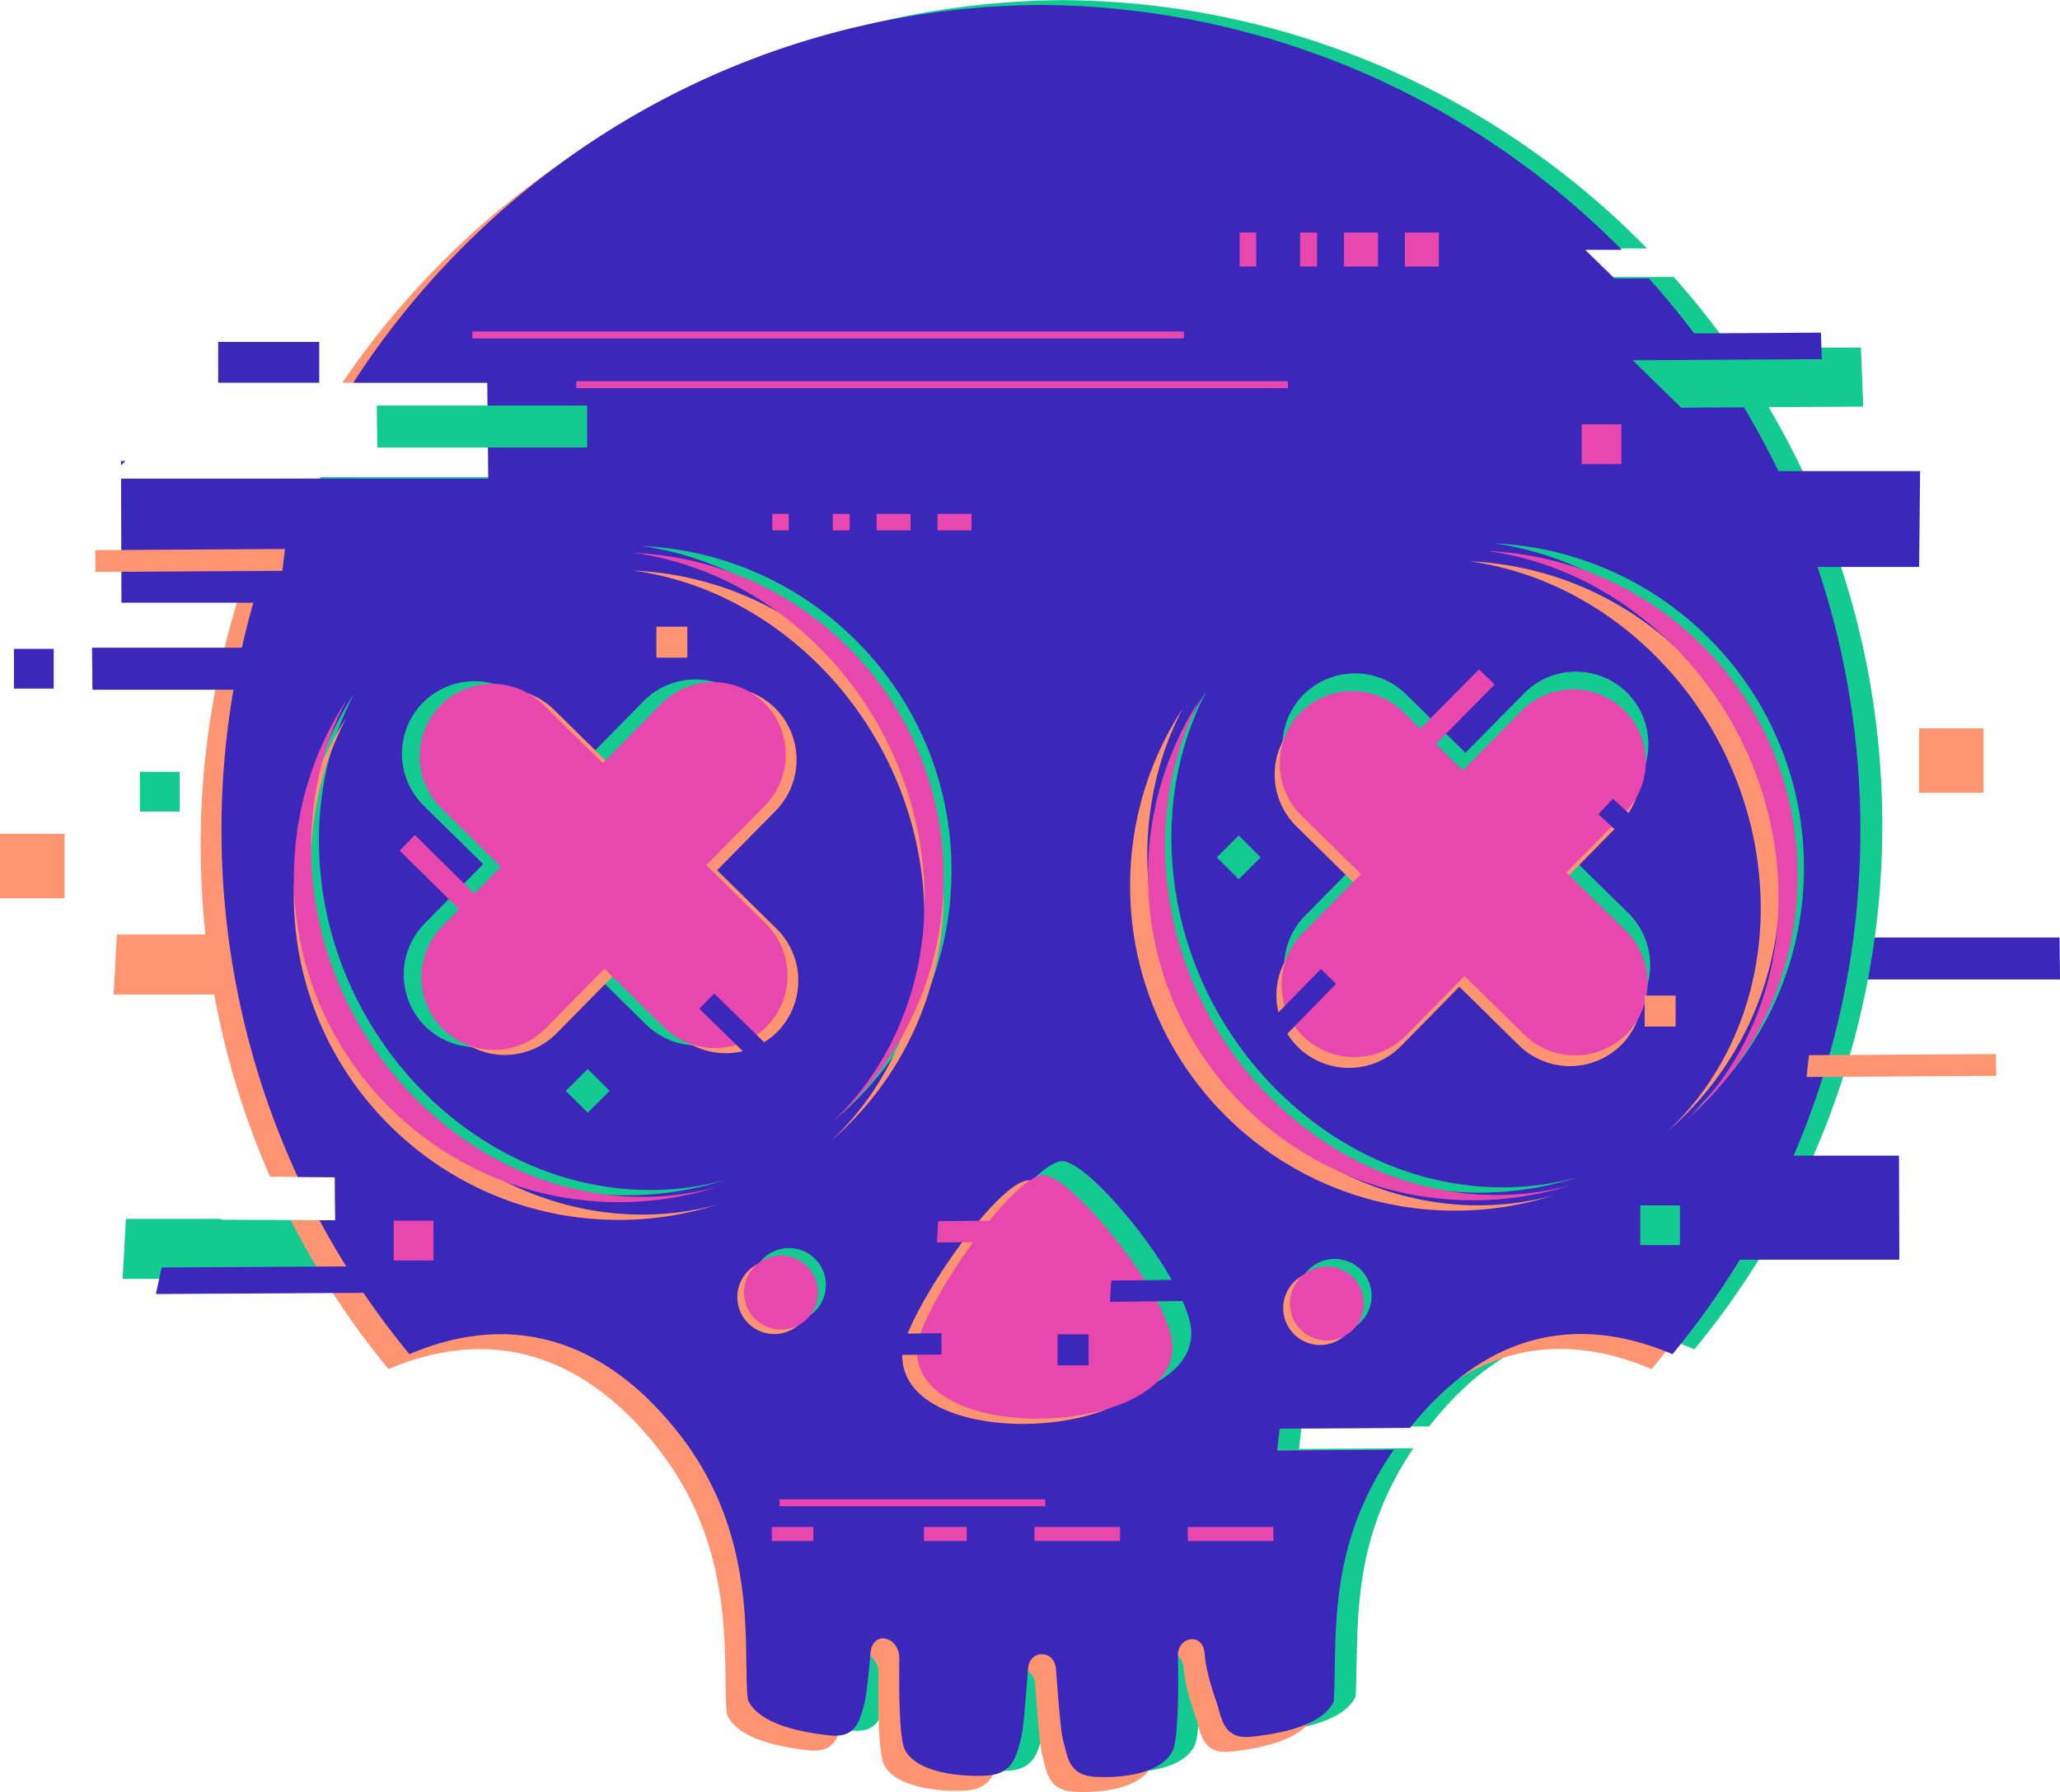 <svg xmlns="http://www.w3.org/2000/svg" viewBox="0 0 1872.82 1629.46"><title>DSX-Sticker</title><polygon points="103.29 904.25 322.46 904.25 266.7 849.67 106.29 849.67 103.29 904.25" style="fill:#ff9472;fill-rule:evenodd"/><polygon points="111.47 1162.86 330.64 1162.86 276.01 1109.39 201.66 1109.02 201.03 1108.28 114.47 1108.28 111.47 1162.86" style="fill:#13ca91;fill-rule:evenodd"/><polygon points="1872.42 852.39 1616.13 852.39 1664.25 890.56 1872.82 890.56 1872.42 852.39" style="fill:#3b27ba;fill-rule:evenodd"/><path d="M1634.11,1425c-106.93-45.31-184.79-.47-238.66,67-.82,1-1.61,2-2.41,3.07l-116.09.68-2.31,19.84,103.94-.62c-58.69,87.32-49.18,164-52.47,225.72-10.39,22.55-50.24,29.49-74.5,32.09s-26.9-13.89-31.2-28.62c-1.89-6.47-10-26.69-11.73-47.18-1.61-19.54-24.5-15-24.2,1.74.66,36.2,0,77.19-4.9,87-10.4,20.79-46.22,25-70.49,23.55s-24.88-18.44-29.18-33.89c-2.13-7.66-4.54-40.88-6.35-64.18-1.39-17.76-24-18-25.4-.19-1.79,23-4.17,55.63-6.3,63.21-4.33,15.48-6.92,32.4-31.19,33.89s-64.12-2.76-74.5-23.55c-4.72-9.46-5.48-48.06-4.95-82.91.29-19.7-24.4-26.75-26.28-4.44-1.69,20-3.75,39.42-5.6,45.76-4.32,14.74-6.93,31.22-31.2,28.62s-64.11-9.54-74.5-32.09c-5.5-40.89,12-144.71-60.65-239.53-54.65-71.4-136.8-121.79-247.21-75a751.4,751.4,0,0,1-87.46-132.58l-.19-23.82-11.63-.09A751.47,751.47,0,0,1,384.85,632h172.6l-.88-87.2H432.76c132-206.34,362.2-343.83,624.64-346.52v-.08l2.54,0c.85,0,1.7,0,2.54,0v.08c207.08,2.12,394,88.19,528.59,225.74h-85.6l46.46,26h63.44c117.9,132.52,189.56,307.07,189.56,498.37A747.17,747.17,0,0,1,1634.11,1425Z" transform="translate(-93.67 -198.15)" style="fill:#13ca91;fill-rule:evenodd"/><path d="M1595.25,1443c-99.58-42.2-174-6.2-227.22,53.45l-110.92.65-2.32,19.84,96.85-.58c-71.86,94.21-60.9,176.79-64.39,242.34-10.39,22.55-50.24,29.49-74.51,32.09s-26.89-13.89-31.19-28.62c-1.89-6.47-10-26.69-11.73-47.19-1.61-19.53-24.5-15-24.2,1.75.66,36.2,0,77.19-4.9,87-10.4,20.79-46.23,25-70.49,23.54s-24.88-18.43-29.19-33.88c-2.13-7.67-4.54-40.89-6.35-64.18-1.38-17.76-24-18-25.39-.19-1.8,23-4.17,55.62-6.3,63.21-4.33,15.47-6.93,32.4-31.19,33.89s-64.12-2.76-74.5-23.55c-4.73-9.46-5.48-48.06-5-82.91.29-19.7-24.4-26.75-26.28-4.44-1.68,20-3.74,39.42-5.6,45.76-4.32,14.74-6.93,31.22-31.19,28.62s-64.11-9.54-74.51-32.09c-5.49-40.89,12-144.71-60.64-239.53-54.66-71.4-136.81-121.79-247.21-75a750.7,750.7,0,0,1-89-135.56l40.5.21-.31-39.12-58.9-.44A751.57,751.57,0,0,1,354,633.36H537.61l-.88-87.2H404.89c133.55-197,358.34-327.24,613.65-329.86v-.09l2.54,0c.85,0,1.69,0,2.54,0v.09c198.59,2,378.73,81.26,511.82,209.08h-.59l23.31,22.82c128.78,134.69,207.91,317.23,207.91,518.26A747.17,747.17,0,0,1,1595.25,1443Z" transform="translate(-93.67 -198.15)" style="fill:#ff9472;fill-rule:evenodd"/><path d="M1614.2,1429.43c-106.93-45.31-184.79-.48-238.66,67h0l-118.43.7-2.32,19.84,106-.63c-61,88.58-51.23,166.4-54.56,228.78-10.39,22.56-50.24,29.49-74.5,32.1s-26.89-13.89-31.2-28.63c-1.89-6.47-10-26.69-11.72-47.18-1.62-19.54-24.51-15-24.21,1.74.66,36.2,0,77.19-4.9,87-10.39,20.8-46.22,25-70.49,23.55s-24.88-18.43-29.18-33.89c-2.14-7.66-4.54-40.88-6.35-64.17-1.39-17.77-24-18-25.4-.2-1.79,23-4.17,55.63-6.29,63.21-4.34,15.48-6.93,32.4-31.2,33.89s-64.12-2.76-74.5-23.55c-4.72-9.45-5.48-48.06-5-82.9.29-19.7-24.4-26.75-26.28-4.44-1.69,20-3.75,39.42-5.6,45.75-4.32,14.74-6.93,31.23-31.2,28.63s-64.11-9.54-74.5-32.1c-5.5-40.88,11.95-144.7-60.65-239.53-54.65-71.39-136.8-121.78-247.21-75a751.88,751.88,0,0,1-81.78-121.82l14.35.07-.31-39.12-33.71-.26a751.54,751.54,0,0,1,1.94-634.94H537.61l-.88-87.2H414.84c132.31-204.63,361.52-340.79,622.65-343.47v-.08l2.54,0c.85,0,1.7,0,2.54,0v.08c205.55,2.11,391.33,86.9,525.63,222.69h-33.35l26.61,26.05h31.31C1712.29,584.31,1785,760.1,1785,952.86A747.19,747.19,0,0,1,1614.2,1429.43Z" transform="translate(-93.67 -198.15)" style="fill:#3b27ba;fill-rule:evenodd"/><path d="M1279.18,923.42l54.17,53.32L1280,1030.9a66.24,66.24,0,0,0,.74,93.39h0a66.24,66.24,0,0,0,93.39-.75l53.31-54.17,54.17,53.32A66.22,66.22,0,0,0,1575,1122h0a66.24,66.24,0,0,0-.74-93.39l-54.17-53.31,53.31-54.17a66.22,66.22,0,0,0-.74-93.38h0a66.22,66.22,0,0,0-93.38.74L1426,882.61l-54.16-53.32a66.24,66.24,0,0,0-93.39.75h0A66.24,66.24,0,0,0,1279.18,923.42Z" transform="translate(-93.67 -198.15)" style="fill:#13ca91;fill-rule:evenodd"/><path d="M1272.14,949.36l54.17,53.31L1273,1056.83a66.24,66.24,0,0,0,.75,93.39h0a66.22,66.22,0,0,0,93.38-.74l53.31-54.17,54.17,53.31a66.24,66.24,0,0,0,93.39-.74h0a66.22,66.22,0,0,0-.74-93.38l-54.17-53.32L1566.39,947a66.22,66.22,0,0,0-.74-93.38h0a66.24,66.24,0,0,0-93.39.74L1419,908.54l-54.17-53.31a66.22,66.22,0,0,0-93.38.74h0A66.23,66.23,0,0,0,1272.14,949.36Z" transform="translate(-93.67 -198.15)" style="fill:#ff9472;fill-rule:evenodd"/><path d="M1276.78,939.57,1331,992.88l-53.32,54.17a66.24,66.24,0,0,0,.74,93.39h0a66.24,66.24,0,0,0,93.39-.74l53.31-54.17,54.17,53.32a66.24,66.24,0,0,0,93.39-.75h0a66.24,66.24,0,0,0-.75-93.39l-54.16-53.31L1571,937.22a66.23,66.23,0,0,0-.75-93.38h0a66.24,66.24,0,0,0-93.39.74l-53.31,54.17-54.17-53.31a66.23,66.23,0,0,0-93.39.74h0A66.22,66.22,0,0,0,1276.78,939.57Z" transform="translate(-93.67 -198.15)" style="fill:#e847ae;fill-rule:evenodd"/><path d="M1190.91,825.89c-24,45.59-35.79,99.72-31.37,157.77,12.36,162.38,146.84,294.06,300.32,294.06a256.06,256.06,0,0,0,68.42-9.18,295,295,0,0,1-89.93,14c-163.09,0-295.35-132.26-295.35-295.36a293.88,293.88,0,0,1,47.91-161.26Zm542.8,161.26c0-158.6-125.09-288-282-295,137.69,18.89,252.32,142.23,263.68,291.54,6.95,91.34-26.22,173-83.89,226.9A294.69,294.69,0,0,0,1733.71,987.15Z" transform="translate(-93.67 -198.15)" style="fill:#13ca91;fill-rule:evenodd"/><path d="M415.91,828.32c-24,45.59-35.79,99.71-31.37,157.77,12.36,162.38,146.84,294.06,300.32,294.06a256,256,0,0,0,68.42-9.18,295,295,0,0,1-89.92,14c-163.1,0-295.36-132.26-295.36-295.36a294,294,0,0,1,47.91-161.26Zm542.8,161.26c0-158.6-125.09-288-282-295,137.7,18.89,252.32,142.24,263.68,291.55,7,91.33-26.22,173-83.89,226.9A294.69,294.69,0,0,0,958.71,989.58Z" transform="translate(-93.67 -198.15)" style="fill:#13ca91;fill-rule:evenodd"/><path d="M408.68,850.67c-24,45.59-35.79,99.72-31.37,157.77,12.35,162.38,146.83,294.06,300.31,294.06a256.48,256.48,0,0,0,68.43-9.17,295,295,0,0,1-89.93,14C493,1307.3,360.77,1175,360.77,1011.94a293.92,293.92,0,0,1,47.91-161.27Zm542.79,161.27c0-158.6-125.08-288-282-295,137.7,18.89,252.33,142.24,263.69,291.54,6.95,91.34-26.22,173-83.89,226.9A294.64,294.64,0,0,0,951.47,1011.94Z" transform="translate(-93.67 -198.15)" style="fill:#ff9472;fill-rule:evenodd"/><path d="M1169,842.26c-24,45.59-35.79,99.72-31.37,157.77,12.36,162.38,146.84,294.06,300.32,294.06a256.06,256.06,0,0,0,68.42-9.18,295,295,0,0,1-89.93,14c-163.09,0-295.35-132.26-295.35-295.35A293.89,293.89,0,0,1,1169,842.26Zm542.8,161.27c0-158.61-125.09-288-282-295,137.7,18.89,252.32,142.23,263.68,291.54,7,91.34-26.22,173-83.89,226.9A294.66,294.66,0,0,0,1711.75,1003.53Z" transform="translate(-93.67 -198.15)" style="fill:#ff9472;fill-rule:evenodd"/><path d="M1185.22,832.86c-24,45.59-35.78,99.71-31.37,157.76,12.36,162.38,146.84,294.07,300.32,294.07a256,256,0,0,0,68.42-9.18,295,295,0,0,1-89.92,14c-163.1,0-295.36-132.26-295.36-295.36a293.88,293.88,0,0,1,47.91-161.26ZM1728,994.12c0-158.6-125.09-288-282-295,137.7,18.89,252.32,142.24,263.68,291.54,7,91.34-26.22,173-83.89,226.9A294.65,294.65,0,0,0,1728,994.12Z" transform="translate(-93.67 -198.15)" style="fill:#e847ae;fill-rule:evenodd"/><path d="M408.78,834.54c-24,45.59-35.78,99.72-31.36,157.77,12.35,162.38,146.84,294.06,300.31,294.06a256.41,256.41,0,0,0,68.42-9.17,295.25,295.25,0,0,1-89.92,14c-163.1,0-295.36-132.26-295.36-295.35a294,294,0,0,1,47.91-161.27Zm542.8,161.27c0-158.61-125.09-288-282-295C807.31,719.66,921.94,843,933.3,992.31c7,91.34-26.22,173-83.89,226.9A294.66,294.66,0,0,0,951.58,995.81Z" transform="translate(-93.67 -198.15)" style="fill:#e847ae;fill-rule:evenodd"/><polygon points="1745.64 428.29 1496 428.29 1585.09 515.5 1744.76 515.5 1745.64 428.29" style="fill:#3b27ba;fill-rule:evenodd"/><polygon points="1691.83 316.13 1472.66 316.13 1528.42 370.71 1693.93 369.69 1691.83 316.13" style="fill:#13ca91;fill-rule:evenodd"/><polygon points="1655.46 302.44 1373.17 304.1 1421.36 327.94 1656.29 326.54 1655.46 302.44" style="fill:#3b27ba;fill-rule:evenodd"/><polygon points="1814.56 958.39 1644.65 959.39 1642.34 979.23 1814.88 978.2 1814.56 958.39" style="fill:#ff9472;fill-rule:evenodd"/><polygon points="1726.46 1050.76 1538.32 1050.76 1573.64 1145.35 1726.75 1145.35 1726.46 1050.76" style="fill:#3b27ba;fill-rule:evenodd"/><path d="M1060.5,1253.94c-25.74-2.79-102.11,104.93-115.53,151.47-14.54,100.33,251.45,87.36,230.62-4.89C1164.65,1352.13,1085.63,1256.67,1060.5,1253.94Z" transform="translate(-93.67 -198.15)" style="fill:#13ca91;fill-rule:evenodd"/><path d="M1030,1271.41c-25.73-2.8-102.1,104.93-115.52,151.47-14.54,100.34,251.45,87.36,230.61-4.89C1134.15,1369.6,1055.13,1274.14,1030,1271.41Z" transform="translate(-93.67 -198.15)" style="fill:#ff9472;fill-rule:evenodd"/><path d="M1043.34,1266.65c-25.74-2.8-102.11,104.93-115.53,151.47-14.54,100.33,251.45,87.36,230.62-4.9C1147.49,1364.84,1068.47,1269.38,1043.34,1266.65Z" transform="translate(-93.67 -198.15)" style="fill:#e847ae;fill-rule:evenodd"/><rect x="1744.68" y="662.22" width="58.62" height="58.62" style="fill:#ff9472"/><rect x="1437.95" y="385.82" width="36.13" height="36.13" style="fill:#e847ae"/><rect x="1491.22" y="1095.99" width="36.12" height="36.12" style="fill:#13ca91"/><polygon points="84.04 627.1 340.33 627.1 292.21 588.93 83.64 588.93 84.04 627.1" style="fill:#3b27ba;fill-rule:evenodd"/><polygon points="141.73 1176.59 430.13 1174.88 381.94 1151.05 147.01 1152.45 141.73 1176.59" style="fill:#3b27ba;fill-rule:evenodd"/><path d="M204.09,746.16l-.35-112.8H418.26l42.13,112.8Zm-.39-124.89v-4h4.07Z" transform="translate(-93.67 -198.15)" style="fill:#3b27ba;fill-rule:evenodd"/><rect y="758.15" width="58.62" height="58.62" style="fill:#ff9472"/><rect x="357.96" y="1109.92" width="36.12" height="36.12" style="fill:#e847ae"/><rect x="127.19" y="701.75" width="36.12" height="36.13" style="fill:#13ca91"/><polygon points="86.86 520.02 256.75 519.01 259.08 499.18 86.53 500.2 86.86 520.02" style="fill:#ff9472;fill-rule:evenodd"/><rect x="12.67" y="589.97" width="36.13" height="36.13" style="fill:#3b27ba"/><polygon points="1344.6 608.6 1225.16 729.44 1237.56 745.1 1358.84 622.37 1344.6 608.6" style="fill:#e847ae;fill-rule:evenodd"/><polygon points="1200.87 881.02 1141.99 941.28 1154.85 955.78 1214.65 894.57 1200.87 881.02" style="fill:#3b27ba;fill-rule:evenodd"/><polygon points="1453.18 740.39 1515.16 797.47 1529.27 784.18 1466.32 726.22 1453.18 740.39" style="fill:#3b27ba;fill-rule:evenodd"/><rect x="198.35" y="310.91" width="91.89" height="37.1" style="fill:#3b27ba"/><polygon points="1094.52 1163.35 1010.26 1164.33 1009.11 1183.67 1094.68 1182.68 1094.52 1163.35" style="fill:#3b27ba;fill-rule:evenodd"/><polygon points="937.21 1109.41 852.96 1110.39 851.81 1129.73 937.38 1128.73 937.21 1109.41" style="fill:#e847ae;fill-rule:evenodd"/><polygon points="855.84 1212.19 771.58 1213.17 770.44 1232.52 856 1231.52 855.84 1212.19" style="fill:#3b27ba;fill-rule:evenodd"/><rect x="961.51" y="1213.23" width="28.15" height="28.15" style="fill:#3b27ba"/><rect x="1495.21" y="905.2" width="28.15" height="28.15" style="fill:#ff9472"/><rect x="596.73" y="569.83" width="28.15" height="28.15" style="fill:#ff9472"/><rect x="1205.77" y="963.63" width="28.15" height="28.15" transform="translate(-427.72 950.78) rotate(-45)" style="fill:#13ca91"/><path d="M573.72,1130.67,627,1076.5l54.16,53.31a66.25,66.25,0,0,0,93.39-.74h0a66.23,66.23,0,0,0-.75-93.39l-54.16-53.31L773,928.2a66.24,66.24,0,0,0-.74-93.39h0a66.24,66.24,0,0,0-93.39.75l-53.31,54.17-54.17-53.31a66.22,66.22,0,0,0-93.38.74h0a66.22,66.22,0,0,0,.74,93.38l54.17,53.32L479.6,1038a66.23,66.23,0,0,0,.74,93.39h0A66.23,66.23,0,0,0,573.72,1130.67Z" transform="translate(-93.67 -198.15)" style="fill:#13ca91;fill-rule:evenodd"/><path d="M599.66,1137.71,653,1083.54l54.17,53.32a66.22,66.22,0,0,0,93.38-.75h0a66.23,66.23,0,0,0-.74-93.39l-54.17-53.31,53.32-54.17a66.23,66.23,0,0,0-.75-93.38h0a66.22,66.22,0,0,0-93.38.74l-53.32,54.17-54.17-53.31a66.22,66.22,0,0,0-93.38.74h0a66.22,66.22,0,0,0,.74,93.38l54.17,53.32-53.31,54.17a66.22,66.22,0,0,0,.74,93.38h0A66.24,66.24,0,0,0,599.66,1137.71Z" transform="translate(-93.67 -198.15)" style="fill:#ff9472;fill-rule:evenodd"/><path d="M589.87,1133.07l53.31-54.17,54.17,53.32a66.24,66.24,0,0,0,93.39-.75h0a66.22,66.22,0,0,0-.75-93.38l-54.17-53.31,53.32-54.17a66.24,66.24,0,0,0-.75-93.39h0A66.25,66.25,0,0,0,695,838L641.7,892.13l-54.17-53.31a66.25,66.25,0,0,0-93.39.74h0a66.24,66.24,0,0,0,.75,93.39l54.16,53.31-53.31,54.17a66.22,66.22,0,0,0,.74,93.38h0A66.23,66.23,0,0,0,589.87,1133.07Z" transform="translate(-93.67 -198.15)" style="fill:#e847ae;fill-rule:evenodd"/><polygon points="363.38 773.44 484.22 892.87 499.88 880.48 377.15 759.19 363.38 773.44" style="fill:#e847ae;fill-rule:evenodd"/><polygon points="635.8 917.16 696.06 976.05 710.56 963.18 649.35 903.38 635.8 917.16" style="fill:#3b27ba;fill-rule:evenodd"/><rect x="613.93" y="1175.93" width="28.15" height="28.15" transform="translate(-751.19 594.46) rotate(-45)" style="fill:#13ca91"/><circle cx="1307.15" cy="1376.49" r="33.62" transform="translate(-200.81 2444.5) rotate(-88.32)" style="fill:#13ca91"/><path d="M1293.91,1353.83a33.62,33.62,0,1,0,33.62,33.62A33.62,33.62,0,0,0,1293.91,1353.83Z" transform="translate(-93.67 -198.15)" style="fill:#ff9472;fill-rule:evenodd"/><path d="M1300,1349.73a33.62,33.62,0,1,0,33.62,33.62A33.62,33.62,0,0,0,1300,1349.73Z" transform="translate(-93.67 -198.15)" style="fill:#e847ae;fill-rule:evenodd"/><circle cx="810.88" cy="1366.55" r="33.62" transform="translate(-356.57 -2.91) rotate(-11.83)" style="fill:#13ca91"/><path d="M797.64,1343.88a33.62,33.62,0,1,0,33.62,33.62A33.63,33.63,0,0,0,797.64,1343.88Z" transform="translate(-93.67 -198.15)" style="fill:#ff9472;fill-rule:evenodd"/><path d="M803.75,1339.78a33.62,33.62,0,1,0,33.62,33.63A33.63,33.63,0,0,0,803.75,1339.78Z" transform="translate(-93.67 -198.15)" style="fill:#e847ae;fill-rule:evenodd"/><rect x="1277.24" y="211.42" width="30.9" height="30.9" style="fill:#e847ae"/><rect x="852.33" y="467.21" width="30.9" height="15.02" style="fill:#e847ae"/><rect x="1221.88" y="211.41" width="30.9" height="30.9" style="fill:#e847ae"/><rect x="796.97" y="467.21" width="30.9" height="15.02" style="fill:#e847ae"/><rect x="1181.97" y="211.41" width="15.45" height="30.9" style="fill:#e847ae"/><rect x="757.06" y="467.21" width="15.45" height="15.02" style="fill:#e847ae"/><rect x="1127.05" y="211.41" width="15.01" height="30.9" style="fill:#e847ae"/><rect x="702.14" y="467.21" width="15.01" height="15.02" style="fill:#e847ae"/><polygon points="342.98 406.9 533.77 406.9 533.77 368.73 342.58 368.73 342.98 406.9" style="fill:#13ca91;fill-rule:evenodd"/><rect x="429.38" y="301.43" width="646.96" height="6.3" style="fill:#e847ae"/><rect x="523.9" y="346.59" width="646.96" height="6.3" style="fill:#e847ae"/><rect x="708.74" y="1363.24" width="241.56" height="6.3" style="fill:#e847ae"/><rect x="1079.86" y="1388.37" width="77.8" height="12.76" style="fill:#e847ae"/><rect x="940.48" y="1388.37" width="77.8" height="12.76" style="fill:#e847ae"/><rect x="839.99" y="1388.37" width="38.9" height="12.76" style="fill:#e847ae"/><rect x="701.71" y="1388.37" width="37.79" height="12.76" style="fill:#e847ae"/></svg>